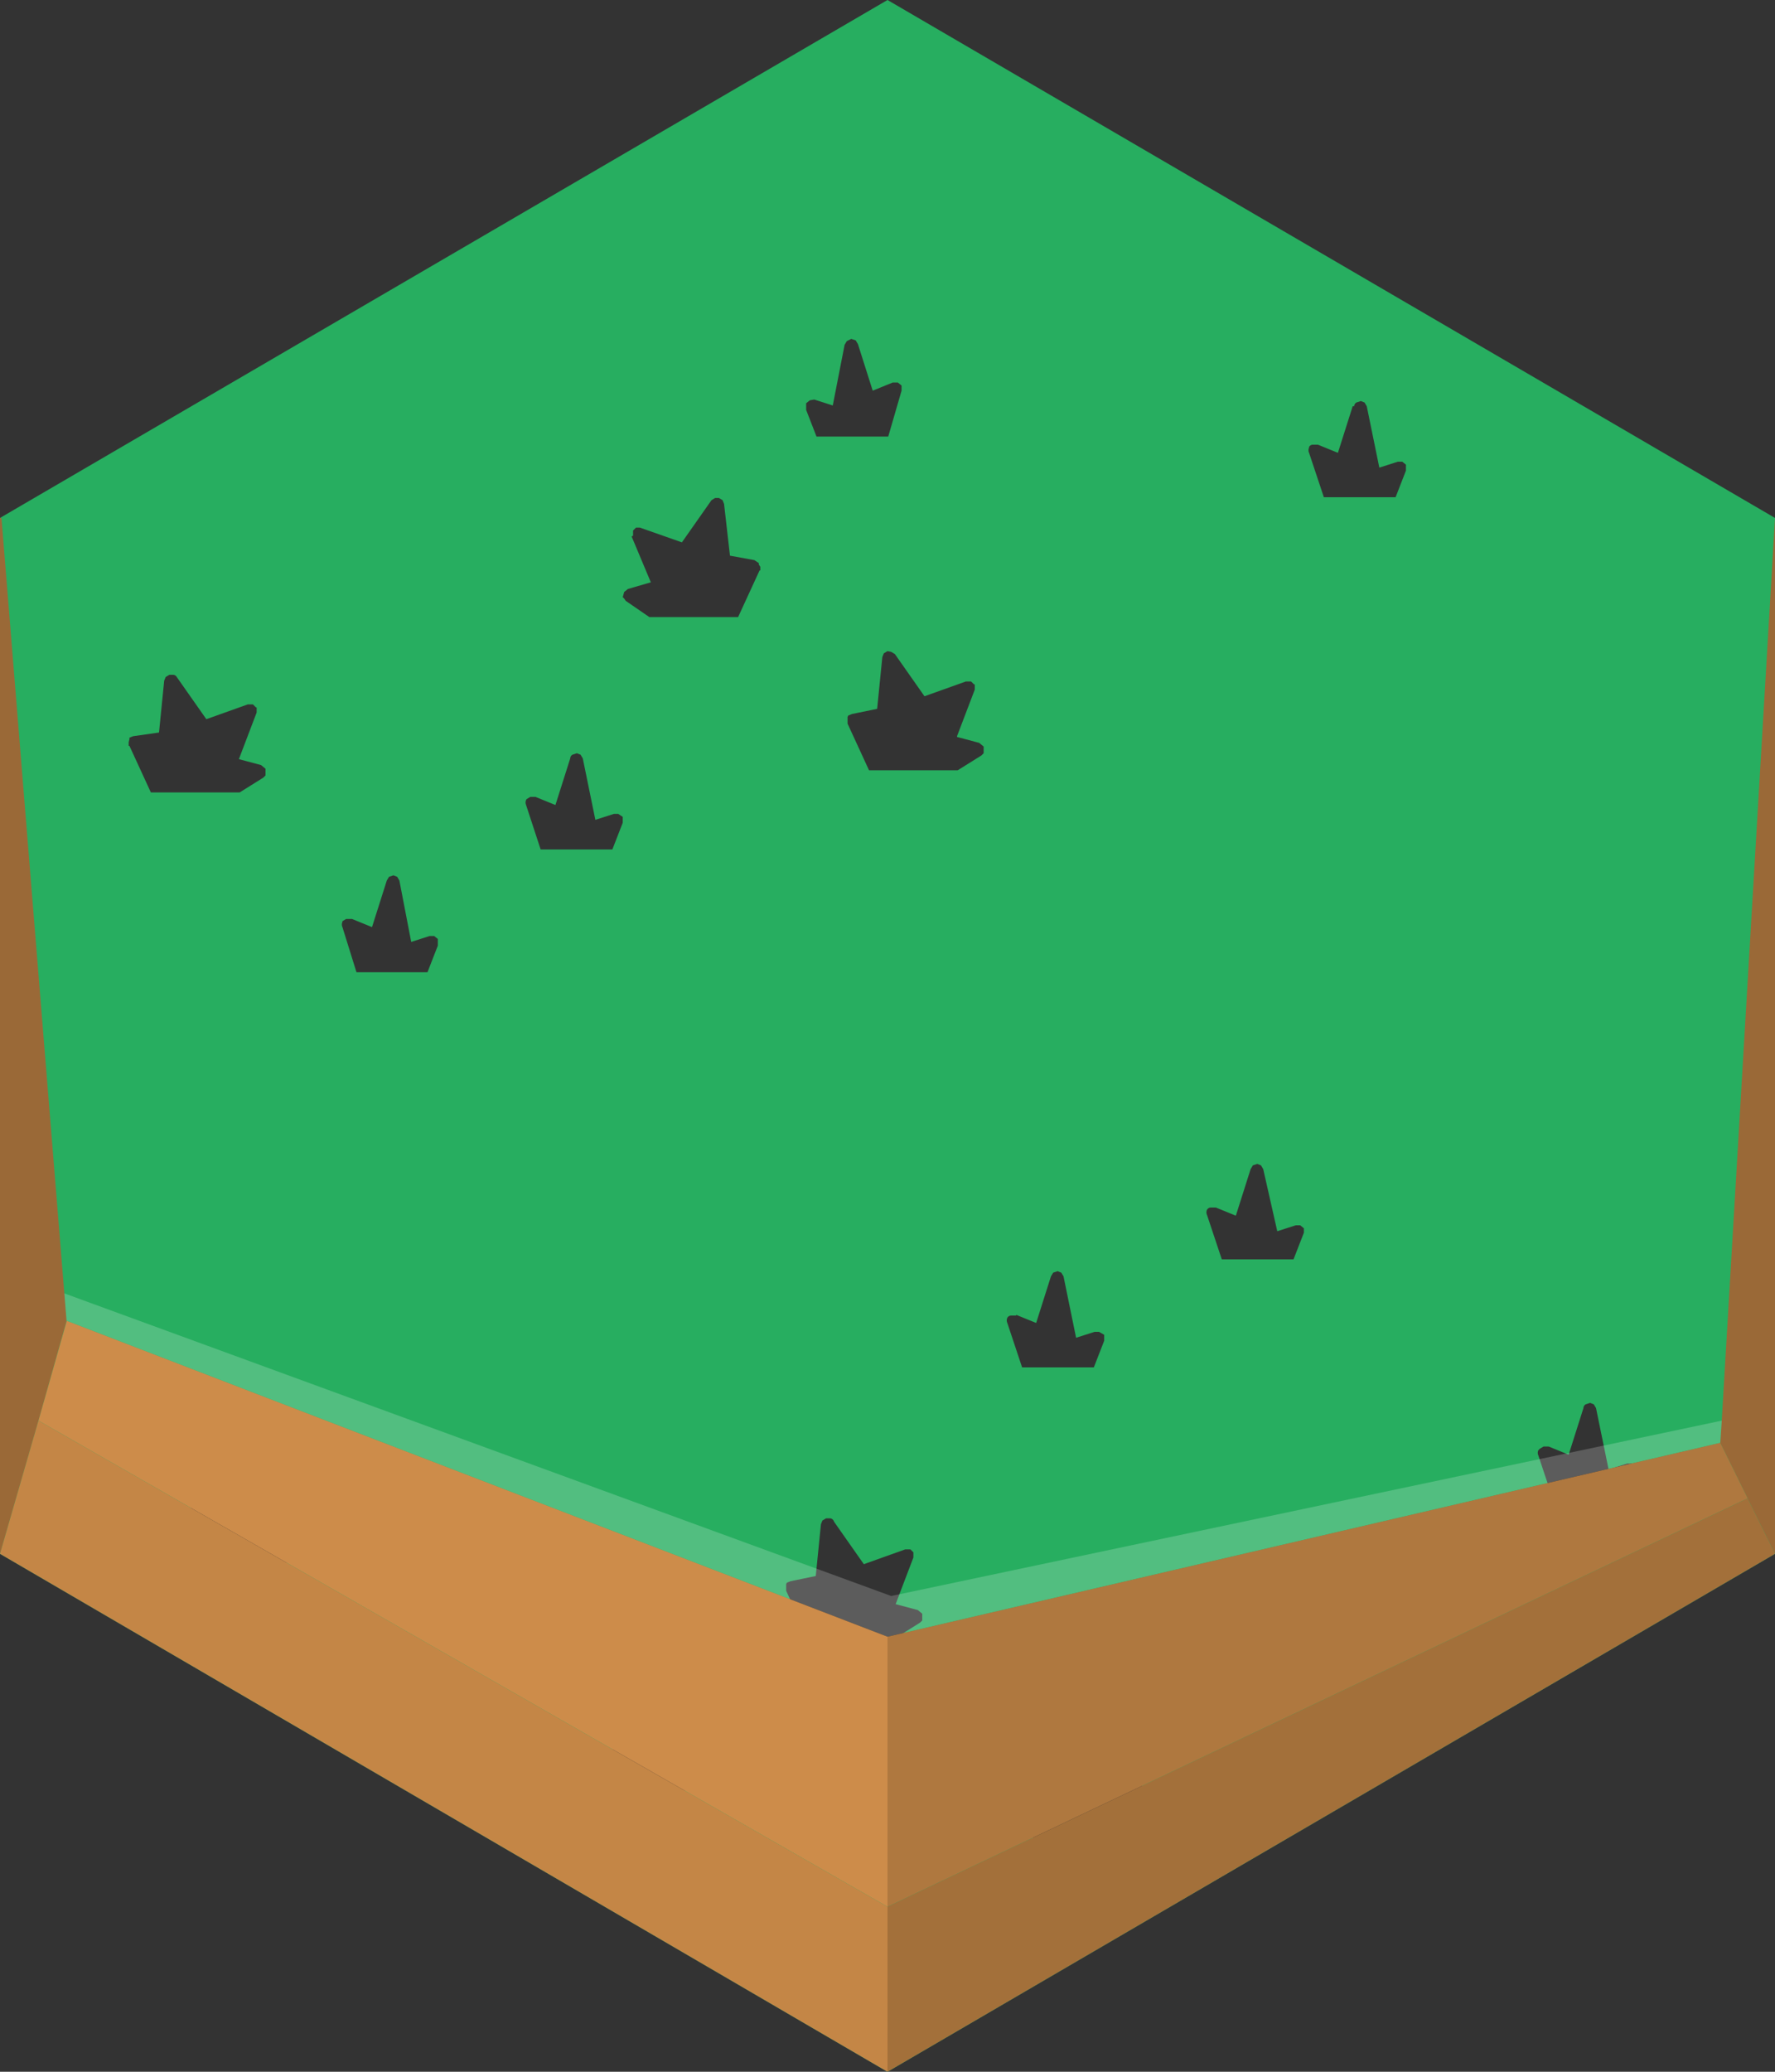 <svg xmlns="http://www.w3.org/2000/svg" xmlns:xlink="http://www.w3.org/1999/xlink" viewBox="0 0 120 140"><rect x="0" y="0" width="120" height="140" fill="#333333" stroke="none"/><defs><style>.cls-1{fill:#27ae60;}.cls-2{fill:url(#linear-gradient);}.cls-3{fill:url(#linear-gradient-2);}.cls-4{fill:url(#linear-gradient-3);}.cls-5{fill:url(#linear-gradient-4);}.cls-6{fill:url(#linear-gradient-5);}.cls-7{fill:url(#linear-gradient-6);}.cls-8{fill:url(#linear-gradient-7);}.cls-9{fill:url(#linear-gradient-8);}.cls-10{fill:url(#linear-gradient-9);}.cls-11{fill:url(#linear-gradient-10);}.cls-12{fill:url(#linear-gradient-11);}.cls-13{fill:url(#linear-gradient-12);}.cls-14{fill:url(#linear-gradient-13);}.cls-15{fill:url(#linear-gradient-14);}.cls-16{fill:url(#linear-gradient-15);}.cls-17{fill:#9a6937;}.cls-18{fill:#fff;fill-opacity:0.2;}.cls-19{fill:#cd8c4a;}.cls-20{fill:#c48646;}.cls-21{fill:#af783f;}.cls-22{fill:#a3703a;}</style><linearGradient id="linear-gradient" x1="-2899.2" y1="26.2" x2="-1260.8" y2="26.2" gradientTransform="matrix(0, 0, 0, 0, 61.07, 17.92)" gradientUnits="userSpaceOnUse"><stop offset="0" stop-color="#27ae60"/><stop offset="1" stop-color="#30c26d"/></linearGradient><linearGradient id="linear-gradient-2" x1="-2899.2" y1="37.68" x2="-1260.8" y2="37.68" gradientTransform="matrix(0, 0, 0, 0, 50.84, 27.49)" xlink:href="#linear-gradient"/><linearGradient id="linear-gradient-3" x1="-2899.2" y1="54.18" x2="-1260.8" y2="54.18" gradientTransform="matrix(0, 0, 0, 0, 42.17, 45.87)" xlink:href="#linear-gradient"/><linearGradient id="linear-gradient-4" x1="-2899.2" y1="48.02" x2="-1260.8" y2="48.02" gradientTransform="matrix(0, 0, 0, 0, 65.99, 38.05)" xlink:href="#linear-gradient"/><linearGradient id="linear-gradient-5" x1="-2899.2" y1="49.52" x2="-1260.8" y2="49.52" gradientTransform="matrix(0, 0, 0, 0, 17.34, 39.55)" xlink:href="#linear-gradient"/><linearGradient id="linear-gradient-6" x1="-2899.2" y1="62.42" x2="-1260.8" y2="62.42" gradientTransform="matrix(0, 0, 0, 0, 29.72, 54.12)" xlink:href="#linear-gradient"/><linearGradient id="linear-gradient-7" x1="-2899.2" y1="102.17" x2="-1260.8" y2="102.17" gradientTransform="matrix(0, 0, 0, 0, 19.59, 92.2)" xlink:href="#linear-gradient"/><linearGradient id="linear-gradient-8" x1="-2899.2" y1="89.17" x2="-1260.8" y2="89.17" gradientTransform="matrix(0, 0, 0, 0, 74.67, 80.87)" xlink:href="#linear-gradient"/><linearGradient id="linear-gradient-9" x1="-2899.2" y1="106.58" x2="-1260.8" y2="106.58" gradientTransform="matrix(0, 0, 0, 0, 61.84, 96.6)" xlink:href="#linear-gradient"/><linearGradient id="linear-gradient-10" x1="-2899.2" y1="30.38" x2="-1260.8" y2="30.38" gradientTransform="matrix(0, 0, 0, 0, 95.07, 22.07)" xlink:href="#linear-gradient"/><linearGradient id="linear-gradient-11" x1="-2899.2" y1="81.92" x2="-1260.8" y2="81.92" gradientTransform="matrix(0, 0, 0, 0, 88.17, 73.62)" xlink:href="#linear-gradient"/><linearGradient id="linear-gradient-12" x1="-2899.2" y1="98.08" x2="-1260.8" y2="98.08" gradientTransform="matrix(0, 0, 0, 0, 110.57, 89.77)" xlink:href="#linear-gradient"/><linearGradient id="linear-gradient-13" x1="-2899.2" y1="121.33" x2="-1260.8" y2="121.33" gradientTransform="matrix(0, 0, 0, 0, 77.44, 111.35)" xlink:href="#linear-gradient"/><linearGradient id="linear-gradient-14" x1="-2899.2" y1="119.17" x2="-1260.8" y2="119.17" gradientTransform="matrix(0, 0, 0, 0, 62.07, 110.87)" xlink:href="#linear-gradient"/><linearGradient id="linear-gradient-15" x1="-2899.2" y1="116.92" x2="-1260.8" y2="116.92" gradientTransform="matrix(0, 0, 0, 0, 49.84, 106.95)" xlink:href="#linear-gradient"/></defs><title>Asset 17</title><g id="Layer_2" data-name="Layer 2"><g id="Layer_1-2" data-name="Layer 1"><path class="cls-1" d="M57.85,23l-.3-.1-.3.15-.15.25-.8,4.1L55.05,27l-.3.05-.25.2v.45l.7,1.8h4.85l.9-3.1v-.35l-.25-.2h-.35L59,26.4l-1-3.15L57.85,23M42.7,36.25,44,39.35l-1.55.45-.25.2-.1.35.1.1.1.15,1.6,1.1h6l1.45-3.15.05,0,0-.25-.1-.15,0-.1L51,37.85l-1.65-.3-.4-3.5-.1-.25-.25-.15h-.25l-.25.15-2,2.85-2.85-1H43l-.2.2,0,0v.35M39.25,51,39,50.9l-.3.1a.3.3,0,0,0-.15.25l-1,3.15-1.35-.55h-.35L35.6,54v0a.42.42,0,0,0-.05.35l1,3.05h4.85l.7-1.8V55.2L41.8,55h-.3l-1.25.4-.85-4.15L39.25,51M64.7,49.75l1.2-3.15v-.35l-.05,0-.2-.2H65.3l-2.8,1-2-2.85-.25-.15L60,44l-.25.15-.1.25-.35,3.5-1.7.35-.25.1-.05.1,0,.2v.25h0l1.45,3.15h6l1.6-1,.15-.15,0-.15,0-.3-.3-.25-1.5-.4M9,49.75l-.25.1,0,.1-.05.2v.25h.05l1.45,3.15h6l1.6-1,.15-.15,0-.15,0-.3-.3-.25-1.5-.4,1.2-3.15v-.35l-.05,0-.2-.2h-.35l-2.8,1-2-2.85a.3.3,0,0,0-.25-.15l-.25,0-.25.15-.1.25-.35,3.5L9,49.75M23.15,62.3a.42.42,0,0,0,0,.35l.95,3.05H28.9l.7-1.8v-.45l-.25-.2h-.3l-1.25.4L27,59.5l-.15-.25-.25-.1-.3.1-.15.25-1,3.15-1.35-.55H23.4l-.25.15v0M13.6,98.15l-.25.15-.1.25-.35,3.5-1.7.35-.25.1,0,.1-.05.2v.25h.05l1.45,3.15h6l1.6-1,.15-.15,0-.15,0-.3-.3-.25-1.5-.4,1.2-3.15v-.35l-.05-.05-.2-.2H18.9l-2.8,1-2-2.85a.3.3,0,0,0-.25-.15l-.25,0m55.1-9.3h-.35a.3.3,0,0,0-.25.15v0a.42.42,0,0,0,0,.35l1,3h4.85l.7-1.8V90.2L74.3,90H74l-1.25.4-.85-4.15L71.75,86l-.25-.1-.3.1-.15.25-1,3.15-1.35-.55m-12.35,13.9a.3.3,0,0,0-.25-.15l-.25,0-.25.15-.1.25-.35,3.5-1.7.35-.25.1-.05.1,0,.2v.25h0l1.45,3.15h6l1.6-1,.15-.15,0-.15,0-.3-.3-.25-1.5-.4,1.2-3.15v-.35l0,0-.2-.2h-.35l-2.8,1-2-2.85M0,35,60,0l60,35h0v70L60,140,0,105V35m91.45-7.55-1,3.15-1.35-.55h-.35a.3.3,0,0,0-.25.15v.05a.42.42,0,0,0,0,.35l1,3h4.85l.7-1.8V31.4l-.25-.2h-.3l-1.25.4-.85-4.15-.15-.25-.25-.1-.3.1a.3.3,0,0,0-.15.25M84.55,79l-1,3.15L82.2,81.6h-.35a.3.3,0,0,0-.25.15v0a.42.42,0,0,0,0,.35l1,3h4.85l.7-1.8V83l-.25-.2h-.3l-1.25.4L85.4,79l-.15-.25-.25-.1-.3.1-.15.25M104,98a.42.42,0,0,0,0,.35l1,3h4.85l.7-1.8V99.1l-.25-.2h-.3l-1.25.4-.85-4.15-.15-.25-.25-.1-.3.1a.3.3,0,0,0-.15.25l-1,3.15-1.35-.55h-.35l-.25.15v0m-32.8,19.5-.1.25-.35,3.5-1.7.35-.25.1,0,.1,0,.2v.25h0l1.45,3.15h6l1.6-1,.15-.15,0-.15,0-.3-.3-.25-1.5-.4,1.2-3.15v-.35l0,0-.2-.2h-.35l-2.8,1-2-2.85-.25-.15-.25,0-.25.15M61.4,120l-1.25.4-.85-4.15-.15-.25-.25-.1-.3.1a.3.3,0,0,0-.15.25l-1,3.15-1.35-.55h-.35a.3.3,0,0,0-.25.15v0a.42.42,0,0,0,0,.35l.95,3h4.85l.7-1.8v-.45l-.25-.2h-.3m-12.25-5.1-2.8,1-2-2.85a.3.3,0,0,0-.25-.15l-.25,0-.25.15-.1.25-.35,3.5-1.7.35-.25.1-.05.1,0,.2v.25h0L42.6,121h6l1.6-1,.15-.15,0-.15,0-.3-.3-.25-1.5-.4,1.2-3.15v-.35l0-.05-.2-.2h-.35"/><path class="cls-2" d="M57.85,23l.15.25,1,3.15,1.4-.55h.35l.25.2v.35l-.9,3.1H55.2l-.7-1.8v-.45l.25-.2.3-.05,1.25.4.8-4.1.15-.25.3-.15.3.1"/><path class="cls-3" d="M42.7,36.25V35.9l0,0,.2-.2h.35l2.85,1,2-2.85.25-.15h.25l.25.15.1.25.4,3.5,1.65.3.25.15,0,.1.1.15,0,.25-.05,0L49.85,41.7h-6l-1.6-1.1-.1-.15-.1-.1.1-.35.25-.2L44,39.35l-1.25-3.1"/><path class="cls-4" d="M39.25,51l.15.25.85,4.15L41.5,55h.3l.25.2v.45l-.7,1.8H36.5l-1-3.05a.42.42,0,0,1,.05-.35v0l.25-.15h.35l1.35.55,1-3.15A.3.3,0,0,1,38.7,51l.3-.1.25.1"/><path class="cls-5" d="M64.7,49.75l1.5.4.3.25,0,.3,0,.15-.15.15-1.6,1h-6L57.3,48.9h0v-.25l0-.2.05-.1.25-.1,1.7-.35.35-3.5.1-.25L60,44l.25,0,.25.15,2,2.85,2.8-1h.35l.2.2.05,0v.35l-1.2,3.15"/><path class="cls-6" d="M9,49.75l1.7-.35L11,45.9l.1-.25.25-.15.25,0a.3.3,0,0,1,.25.15l2,2.85,2.8-1H17l.2.2.05,0v.35l-1.2,3.15,1.5.4.3.25,0,.3,0,.15-.15.15-1.6,1h-6L8.65,50.4H8.6v-.25l.05-.2,0-.1.25-.1"/><path class="cls-7" d="M23.15,62.3v0l.25-.15h.35l1.35.55,1-3.15.15-.25.3-.1.25.1.15.25.85,4.15,1.25-.4h.3l.25.2v.45l-.7,1.8H24.05l-.95-3.05a.42.42,0,0,1,0-.35"/><path class="cls-8" d="M13.6,98.15l.25,0a.3.3,0,0,1,.25.15l2,2.85,2.8-1h.35l.2.2.05.05v.35l-1.2,3.15,1.5.4.3.25,0,.3,0,.15-.15.15-1.6,1h-6l-1.45-3.15h-.05v-.25l.05-.2,0-.1.25-.1,1.7-.35.35-3.5.1-.25.25-.15"/><path class="cls-9" d="M68.7,88.85l1.35.55,1-3.15L71.2,86l.3-.1.25.1.15.25.85,4.15L74,90h.3l.25.2v.45l-.7,1.8H69l-1-3a.42.42,0,0,1,0-.35v0a.3.3,0,0,1,.25-.15h.35"/><path class="cls-10" d="M56.35,102.75l2,2.85,2.8-1h.35l.2.2,0,0v.35l-1.2,3.15,1.5.4.3.25,0,.3,0,.15-.15.15-1.6,1h-6l-1.45-3.15h0v-.25l0-.2.05-.1.25-.1,1.7-.35.35-3.5.1-.25.25-.15.25,0a.3.3,0,0,1,.25.15"/><path class="cls-11" d="M91.45,27.45a.3.3,0,0,1,.15-.25l.3-.1.25.1.15.25.85,4.15,1.25-.4h.3l.25.2v.45l-.7,1.8H89.4l-1-3a.42.42,0,0,1,0-.35V30.2a.3.3,0,0,1,.25-.15h.35l1.35.55,1-3.15"/><path class="cls-12" d="M84.55,79l.15-.25.3-.1.25.1.15.25.85,4.15,1.25-.4h.3l.25.2v.45l-.7,1.8H82.5l-1-3a.42.42,0,0,1,0-.35v0a.3.3,0,0,1,.25-.15h.35l1.35.55,1-3.15"/><path class="cls-13" d="M104,98v0l.25-.15h.35l1.35.55,1-3.15a.3.3,0,0,1,.15-.25l.3-.1.25.1.15.25.85,4.15,1.25-.4h.3l.25.2v.45l-.7,1.8H104.9l-1-3a.42.42,0,0,1,0-.35"/><path class="cls-14" d="M71.2,117.45l.25-.15.25,0,.25.15,2,2.85,2.8-1h.35l.2.2,0,0v.35l-1.2,3.15,1.5.4.3.25,0,.3,0,.15-.15.15-1.6,1h-6l-1.45-3.15h0V122l0-.2,0-.1.25-.1,1.7-.35.35-3.5.1-.25"/><path class="cls-15" d="M61.4,120h.3l.25.2v.45l-.7,1.8H56.4l-.95-3a.42.42,0,0,1,0-.35v0a.3.3,0,0,1,.25-.15h.35l1.35.55,1-3.15a.3.3,0,0,1,.15-.25l.3-.1.25.1.15.25.85,4.15,1.25-.4"/><path class="cls-16" d="M49.15,114.9h.35l.2.2,0,.05v.35l-1.2,3.15,1.5.4.3.25,0,.3,0,.15-.15.15-1.6,1h-6l-1.45-3.15h0v-.25l0-.2.05-.1.25-.1,1.7-.35.35-3.5.1-.25.25-.15.25,0a.3.3,0,0,1,.25.15l2,2.85,2.8-1"/><path class="cls-17" d="M120,105l-1.85-3.75L116.3,97.5l.1-1.5L120,35h0v70M0,105V35l.1,0L4.35,87.4l.15,1.85L2.6,96,0,105"/><path class="cls-18" d="M4.5,89.25,4.35,87.4l55.9,20.45L116.4,96l-.1,1.5L60,110.6,4.5,89.25"/><path class="cls-19" d="M4.5,89.25,60,110.6v18.25L2.6,96l1.9-6.7"/><path class="cls-20" d="M0,105l2.6-9L60,128.85V140L0,105"/><path class="cls-21" d="M60,110.6l56.3-13.1,1.85,3.75L60,128.85V110.6"/><path class="cls-22" d="M120,105,60,140V128.85l58.15-27.6L120,105"/></g></g></svg>